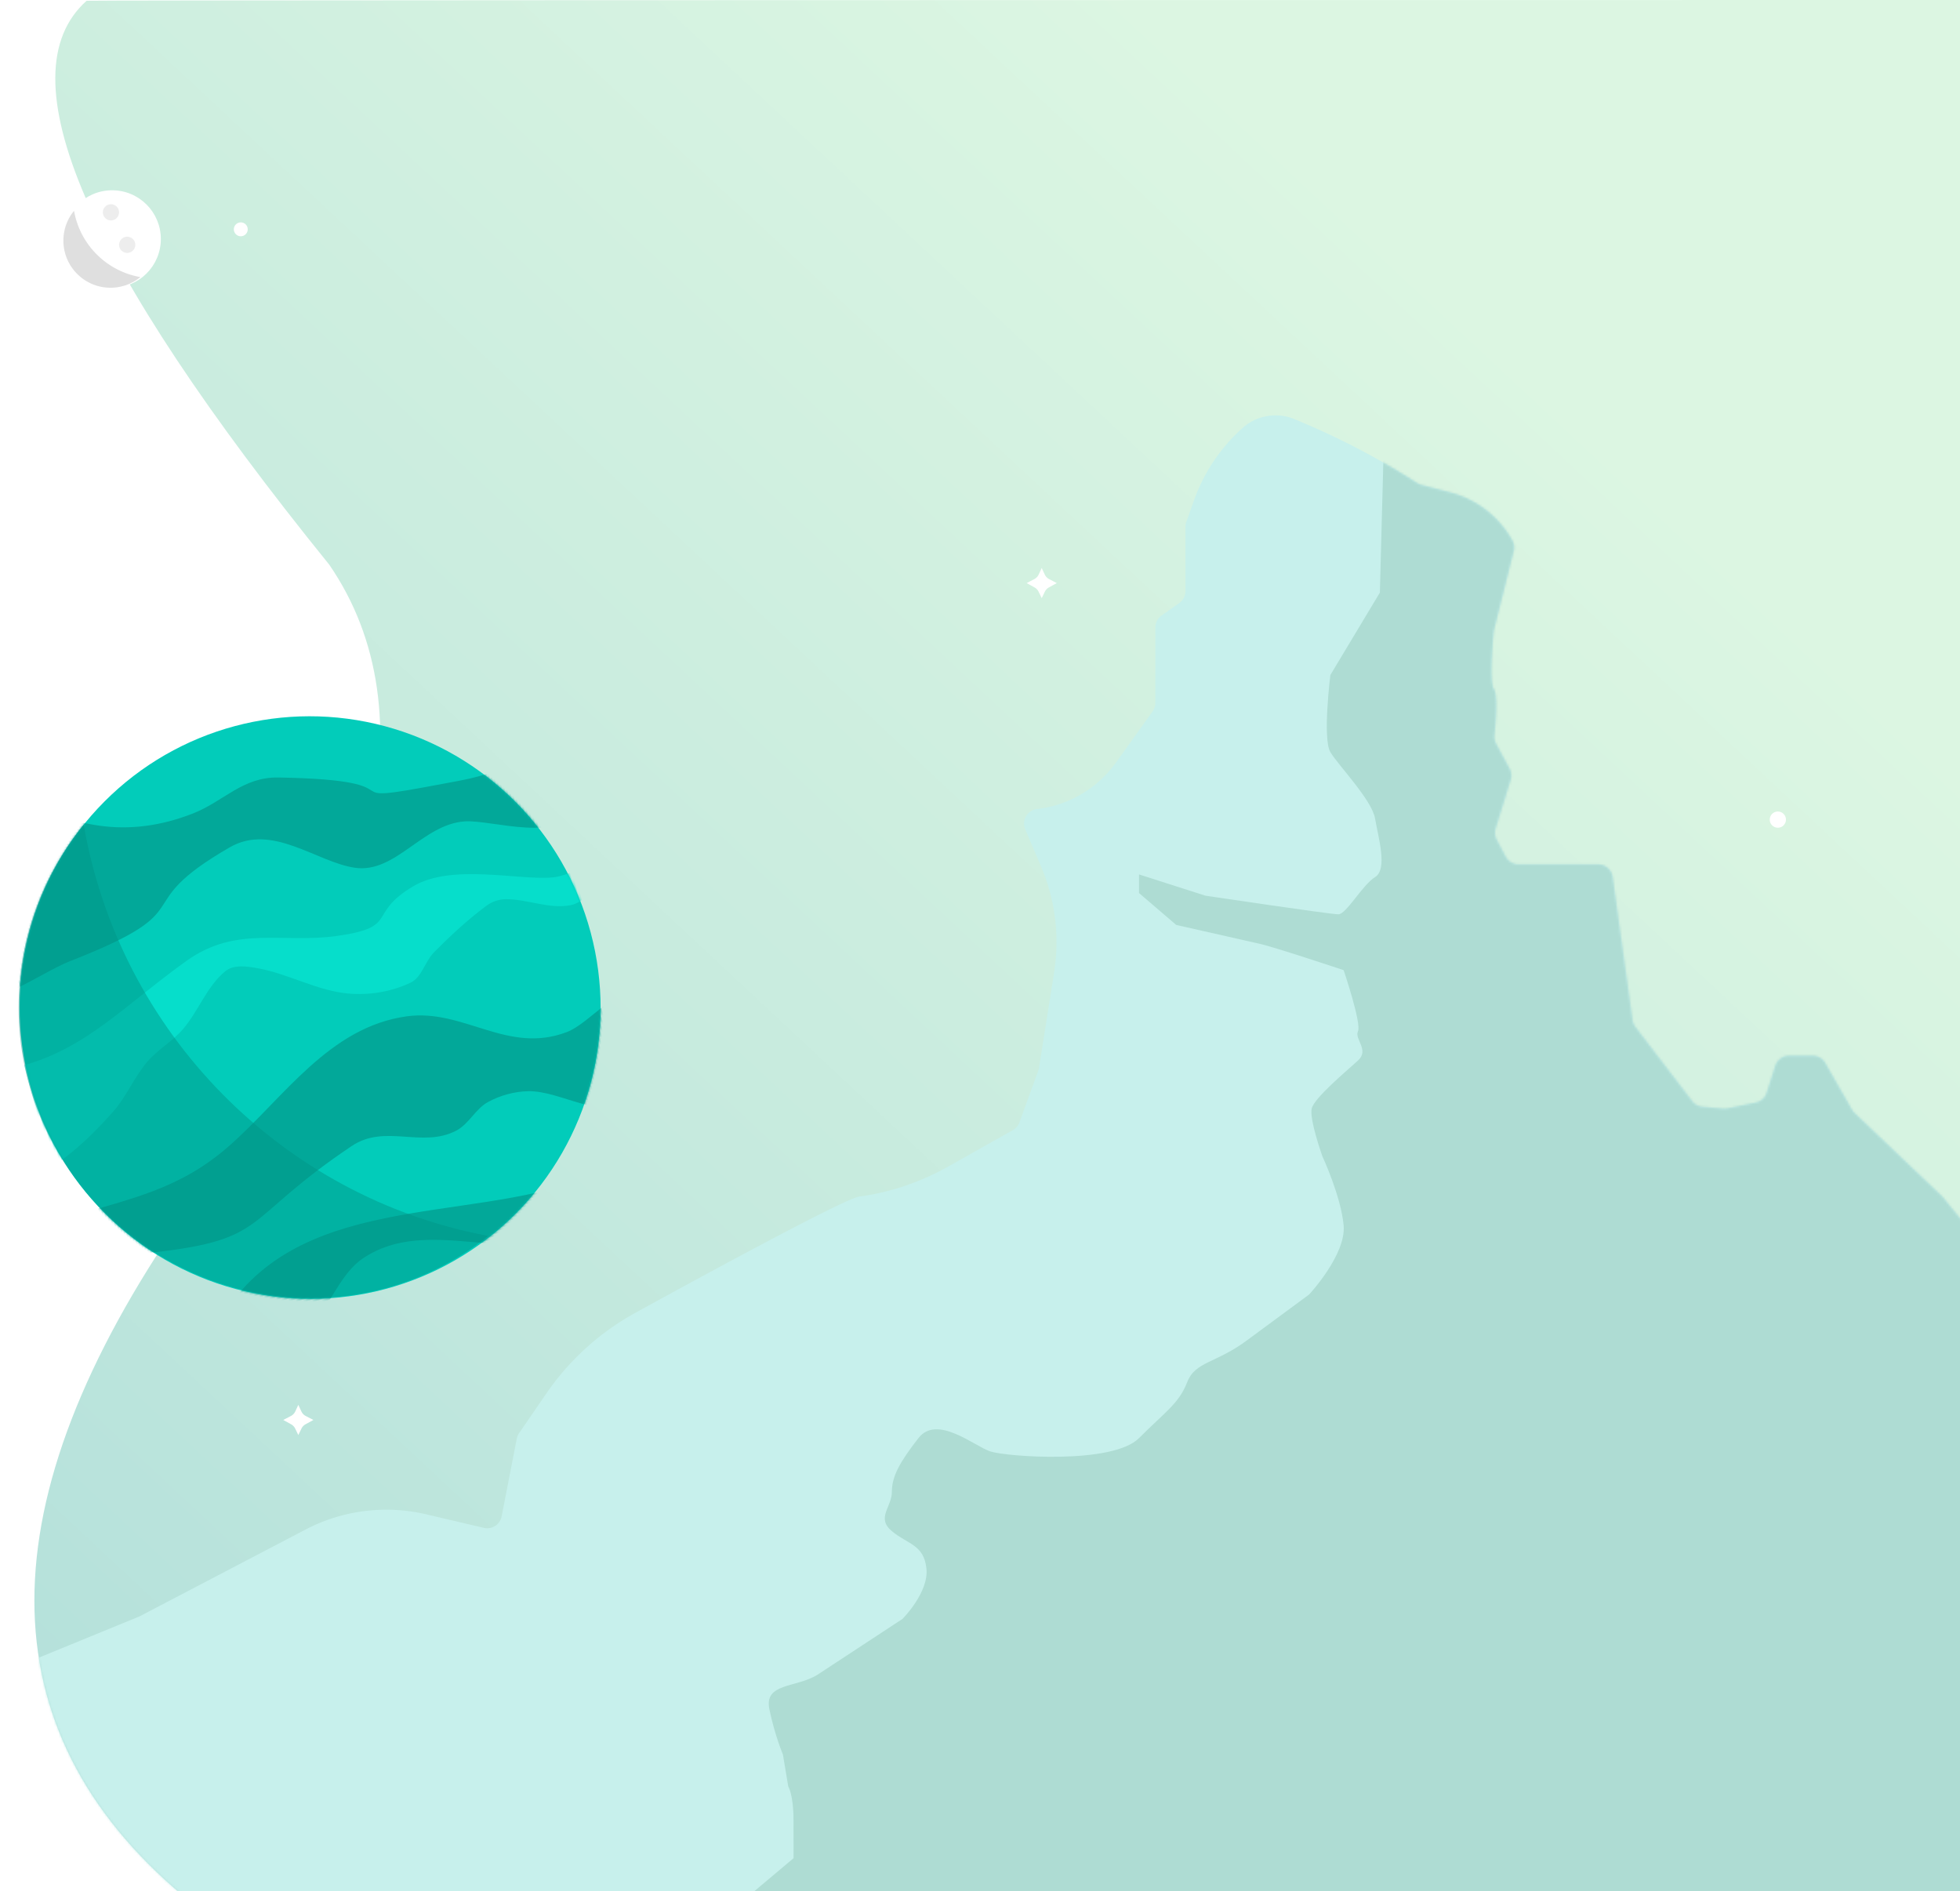 <svg xmlns="http://www.w3.org/2000/svg" xmlns:xlink="http://www.w3.org/1999/xlink" width="855" height="825" xmlns:v="https://vecta.io/nano"><defs><linearGradient x1="79.61%" y1="22.913%" x2="8.219%" y2="93.669%" id="A"><stop stop-color="#dcf6e2" offset="0%"/><stop stop-color="#b5e1db" offset="100%"/></linearGradient><path d="M861 0v827H64.886c-86.515-72.754-86.515-171.673 0-296.757s107.771-219.711 63.767-283.882C22.033 114.581-13.259 32.571 22.775.337 23.007.13 302.415.017 861 0z" id="B"/><path d="M258.632 28.475l-1.745 1.106c-.567.359-1.187.628-1.837.795l-12.366 3.191c-11.569 2.982-21.404 10.578-27.207 21.007-.789 1.419-1.009 3.085-.615 4.66l8.56 34.194c.075.297.128.6.158.905.318 3.168 2.078 21.865-.046 25.043-1.859 2.787-.742 15.238-.223 20.083a6.36 6.36 0 0 1-.729 3.705l-5.903 10.943c-.812 1.508-.987 3.28-.48 4.92l6.549 21.202a6.39 6.39 0 0 1-.462 4.884l-3.912 7.366c-1.113 2.093-3.289 3.4-5.659 3.399h-34.671c-3.198 0-5.908 2.357-6.346 5.521l-8.652 62.359a6.39 6.39 0 0 1-1.254 3.006l-24.761 32.362c-1.088 1.425-2.725 2.327-4.51 2.488l-9.023.82a6.32 6.32 0 0 1-1.873-.105l-12.328-2.531c-2.269-.466-4.111-2.121-4.815-4.328l-3.725-11.675a6.4 6.4 0 0 0-6.103-4.458H84.491a6.41 6.41 0 0 0-5.563 3.227l-11.62 20.306a6.47 6.47 0 0 1-1.141 1.455l-37.984 36.171c-.194.184-.376.381-.546.588l-9.282 11.378A205.74 205.74 0 0 0 .223 378.565C.162 378.663 0 646.068 0 646.068l814.117.091c28.742 0 51.621-60.736 55.67-73.895 2.699-8.773-.471-18.522-9.51-29.248-.466-.366-.981-.665-1.529-.89l-44.161-18.096a5.99 5.99 0 0 1-.541-.253l-72.131-37.731a76.1 76.1 0 0 0-52.681-6.651l-25.129 5.906c-1.695.399-3.479.091-4.943-.853a6.41 6.41 0 0 1-2.814-4.153l-6.599-33.897c-.168-.86-.511-1.675-1.005-2.399l-11.909-17.337a113.41 113.41 0 0 0-38.918-35.23c-33.533-18.416-91.438-49.84-97.619-50.66l-1.513-.213c-13.16-1.964-25.819-6.445-37.41-12.974l-28.022-15.787a6.4 6.4 0 0 1-2.875-3.383l-8.264-22.673a6.4 6.4 0 0 1-.308-1.19l-6.569-41.579c-2.47-15.625-.495-31.631 5.701-46.186l6.899-16.211c1.674-3.933-.911-8.369-5.162-8.859-13.794-1.589-26.274-8.926-34.358-20.202l-16.03-22.354a6.39 6.39 0 0 1-1.198-3.724V92.555c0-2.079-1.009-4.029-2.71-5.227l-7.726-5.449a6.4 6.4 0 0 1-2.712-5.228V48.615c0-.731-.127-1.455-.37-2.146l-3.371-9.465a76.9 76.9 0 0 0-21.213-31.545C329.145 1.942 324.047 0 318.764 0c-2.794 0-5.56.544-8.146 1.602a331.48 331.48 0 0 0-51.988 26.871l.001.001z" id="C"/><ellipse id="D" cx="126.675" cy="127.081" rx="126.675" ry="127.081"/><path id="E" d="M115.135 626l-1.362-2.813a4.24 4.24 0 0 0-1.768-1.864l-3.446-1.9 3.347-1.736a4.24 4.24 0 0 0 1.889-1.969l1.339-2.871 1.341 2.871c.395.847 1.059 1.538 1.889 1.969l3.347 1.736-3.446 1.899a4.24 4.24 0 0 0-1.768 1.864l-1.363 2.813.002.001z"/></defs><g fill="none" fill-rule="evenodd"><path fill="#fff" d="M0 0h855v825H0z"/><g transform="translate(15)"><path d="M861 0v827H64.886c-86.515-72.754-86.515-171.673 0-296.757s107.771-219.711 63.767-283.882C22.033 114.581-13.259 32.571 22.775.337 23.007.13 302.415.017 861 0z" fill="url(#A)" fill-rule="nonzero"/><mask id="F" fill="#fff"><use xlink:href="#B"/></mask><g mask="url(#F)"><g transform="matrix(-1 0 0 1 860.174 181.195)"><g fill="#c7f0ec" fill-rule="nonzero"><path d="M258.632 28.475l-1.745 1.106c-.567.359-1.187.628-1.837.795l-12.366 3.191c-11.569 2.982-21.404 10.578-27.207 21.007-.789 1.419-1.009 3.085-.615 4.66l8.56 34.194c.075.297.128.6.158.905.318 3.168 2.078 21.865-.046 25.043-1.859 2.787-.742 15.238-.223 20.083a6.36 6.36 0 0 1-.729 3.705l-5.903 10.943c-.812 1.508-.987 3.28-.48 4.92l6.549 21.202a6.39 6.39 0 0 1-.462 4.884l-3.912 7.366c-1.113 2.093-3.289 3.4-5.659 3.399h-34.671c-3.198 0-5.908 2.357-6.346 5.521l-8.652 62.359a6.39 6.39 0 0 1-1.254 3.006l-24.761 32.362c-1.088 1.425-2.725 2.327-4.51 2.488l-9.023.82a6.32 6.32 0 0 1-1.873-.105l-12.328-2.531c-2.269-.466-4.111-2.121-4.815-4.328l-3.725-11.675a6.4 6.4 0 0 0-6.103-4.458H84.491a6.41 6.41 0 0 0-5.563 3.227l-11.62 20.306a6.47 6.47 0 0 1-1.141 1.455l-37.984 36.171c-.194.184-.376.381-.546.588l-9.282 11.378A205.74 205.74 0 0 0 .223 378.565C.162 378.663 0 646.068 0 646.068l814.117.091c28.742 0 51.621-60.736 55.67-73.895 2.699-8.773-.471-18.522-9.51-29.248-.466-.366-.981-.665-1.529-.89l-44.161-18.096a5.99 5.99 0 0 1-.541-.253l-72.131-37.731a76.1 76.1 0 0 0-52.681-6.651l-25.129 5.906c-1.695.399-3.479.091-4.943-.853a6.41 6.41 0 0 1-2.814-4.153l-6.599-33.897c-.168-.86-.511-1.675-1.005-2.399l-11.909-17.337a113.41 113.41 0 0 0-38.918-35.23c-33.533-18.416-91.438-49.84-97.619-50.66l-1.513-.213c-13.16-1.964-25.819-6.445-37.41-12.974l-28.022-15.787a6.4 6.4 0 0 1-2.875-3.383l-8.264-22.673a6.4 6.4 0 0 1-.308-1.19l-6.569-41.579c-2.47-15.625-.495-31.631 5.701-46.186l6.899-16.211c1.674-3.933-.911-8.369-5.162-8.859-13.794-1.589-26.274-8.926-34.358-20.202l-16.03-22.354a6.39 6.39 0 0 1-1.198-3.724V92.555c0-2.079-1.009-4.029-2.71-5.227l-7.726-5.449a6.4 6.4 0 0 1-2.712-5.228V48.615c0-.731-.127-1.455-.37-2.146l-3.371-9.465a76.9 76.9 0 0 0-21.213-31.545C329.145 1.942 324.047 0 318.764 0c-2.794 0-5.56.544-8.146 1.602a331.48 331.48 0 0 0-51.988 26.871l.001.001z"/></g><mask id="G" fill="#fff"><use xlink:href="#C"/></mask><path d="M271.15-1.561l2.089 78.869 21.597 35.955s3.478 27.837 0 33.637-18.148 20.878-19.508 28.996-5.597 22.037 0 25.516 12.553 16.237 16.033 16.237 57.961-8.118 57.961-8.118l28.981-9.278v8.12l-16.23 13.916-35.932 8.12c-5.797 1.16-37.096 11.597-37.096 11.597s-7.865 23.199-6.25 26.678-5.091 8.118 0 12.758 19.003 16.239 20.163 20.878-4.638 20.878-4.638 20.878-8.115 17.398-9.274 30.155 15.069 30.157 15.069 30.157l26.746 19.719c13.826 10.436 22.845 9.277 26.45 18.555s9.413 12.759 20.996 24.358 57.961 8.118 64.916 5.798 23.185-16.237 31.3-5.798 11.592 16.621 11.592 23.388 6.954 11.406 0 17.206-13.911 5.798-15.071 16.237 10.434 22.037 10.434 22.037l37.096 24.355c9.276 5.798 23.404 3.48 20.976 15.079s-5.905 19.719-5.905 19.719l-2.318 13.919s-2.284 3.553-2.301 14.536l-.018 16.781 19.921 16.76H.328L-.684 354.628l92.108-105.275c67.479-45.889 99.193-78.956 95.145-99.201-6.073-30.368 13.616-100.474 20.244-112.361 4.418-7.926 25.864-21.042 64.338-39.352h0z" fill="#aedcd3" fill-rule="nonzero" mask="url(#G)"/></g></g><g fill-rule="nonzero"><ellipse fill="#fff" cx="33.908" cy="104.263" rx="21.256" ry="21.257"/><path d="M46.215 120.877l-.049.04c-3.66 2.984-8.24 4.61-12.962 4.603-11.35 0-20.55-9.212-20.55-20.552a20.47 20.47 0 0 1 4.643-13.012c2.605 14.76 14.16 26.316 28.919 28.921l-.001-.001z" fill="#d0d0d0" opacity=".674"/><g fill="#e0e0e0" opacity=".57"><circle cx="33.403" cy="92.622" r="3.543"/><circle cx="40.488" cy="106.794" r="3.543"/></g><g fill="#fff"><use xlink:href="#E"/><circle cx="90.035" cy="100.035" r="3.035"/><circle cx="760.54" cy="357.54" r="3.54"/><use xlink:href="#E" x="324.29" y="-365.068"/></g></g></g><g transform="translate(-20 284)"><g transform="matrix(.966 -.259 .259 .966 0 65.572)"><mask id="H" fill="#fff"><use xlink:href="#D"/></mask><use fill="#02ccba" xlink:href="#D"/><g mask="url(#H)"><g transform="translate(-21.113 -35.3)"><path d="M46.428 38.101c20.596 21.239 43.283 32.714 73.966 29.271 14.325-1.607 24.968-9.816 40.005-5.502 63.706 18.278 13.962 17.17 68.506 21.235 8.505.634 17.217 1.647 25.587 0 7.75-1.525 15.701-14.367 21.793-9.325 8.848 7.324 14.538 24.491 7.615 33.666-11.358 15.054-37.86-3.654-49.974-6.036-18.039-3.547-35.061 14.223-51.486 7.132-15.572-6.722-29.74-28.268-50.4-22.749-51.512 13.761-16.064 22.8-80.341 29.94-13.037 1.448-44.44 13.148-39.335 1.027L0 111.408c104.637-248.466 16.652 7.549 42.631-69.274l3.797-4.033z" fill="#02a899"/><path d="M1.759 152.601c39.053 7.423 62.767-10.167 99.127-23.828 25.168-9.456 42.282 3.592 66.609 6.509 27.201 3.261 14.572-5.916 37.418-12.352 18.945-5.337 45.236 9.61 59.881 12.028 8.999 1.486 18.663-3.704 27.346-.903 3.274 1.056-4.317 5.544-7.22 7.394-4.867 3.102-9.97 7.586-15.724 7.229-9.5-.59-17.593-7.471-26.807-9.87-2.851-.742-6.077-.489-8.818.596-9.519 3.769-18.627 8.589-27.463 13.769-4.772 2.798-7.763 9.063-13.199 10.07-9.092 1.684-18.955.714-27.624-2.51-12.732-4.734-22.787-14.98-35.064-20.801-4.283-2.031-9.673-4.398-13.999-2.461-9.565 4.282-15.854 13.813-24.525 19.708-5.823 3.959-12.962 5.702-18.748 9.715-7.228 5.012-12.682 12.36-20.037 17.181-9.375 6.146-19.244 11.842-29.83 15.509-4.708 1.631-12.875 4.546-14.941 0-5.959-13.111-3.063-28.654-4.594-42.981l-1.787-4.002z" fill="#06decb"/><g fill="#02a899"><path d="M22.872 223.392c28.717-.75 49.782.709 75.296-11.935 28.285-14.017 55.476-38.779 89.399-34.456 24.898 3.173 37.999 27.49 65.544 24.71 11.42-1.152 28.856-15.955 33.971-5.647 6.533 13.166-3.155 34.763-16.474 40.909-12.993 5.996-26.454-11.215-40.328-14.696-5.899-1.48-12.333-1.436-18.243 0-6.036 1.466-10.545 7.131-16.611 8.467-16.491 3.63-29.103-11.013-45.747-5.333-55.124 18.813-44.974 30.172-96.062 22.339-3.741-.574-9.065 3.337-11.35.31l-7.811 3.699c-5.187-6.873-5.308-16.398-7.962-24.597l-3.622-3.771zm51.022 61.188c45.957-46.618 114.554-13.68 169.956-19.105 10-.979 21.018-13.982 29.078-7.963 6.409 4.786-10.482 12.274-16.886 17.068-6.397 4.788-13.44 9.097-21.095 11.362-31.023 9.179-60.474-23.011-93.058-11.997-11.945 4.038-19.21 16.749-30.415 22.542-5.598 2.894-12.428 3.604-18.68 2.841-5.578-.681-11.378-3.004-15.346-6.995-2.664-2.679-1.732-7.366-2.598-11.049"/></g></g></g></g><path d="M232.966 255.146l-.378.302c-21.059 16.795-47.69 26.811-76.917 26.811-69.588 0-127.544-56.782-127.544-126.646 0-30.334 10.635-58.174 28.365-79.968 15.735 90.798 86.484 162.611 176.473 179.5z" fill-opacity=".455" fill="#029487"/></g></g></svg>